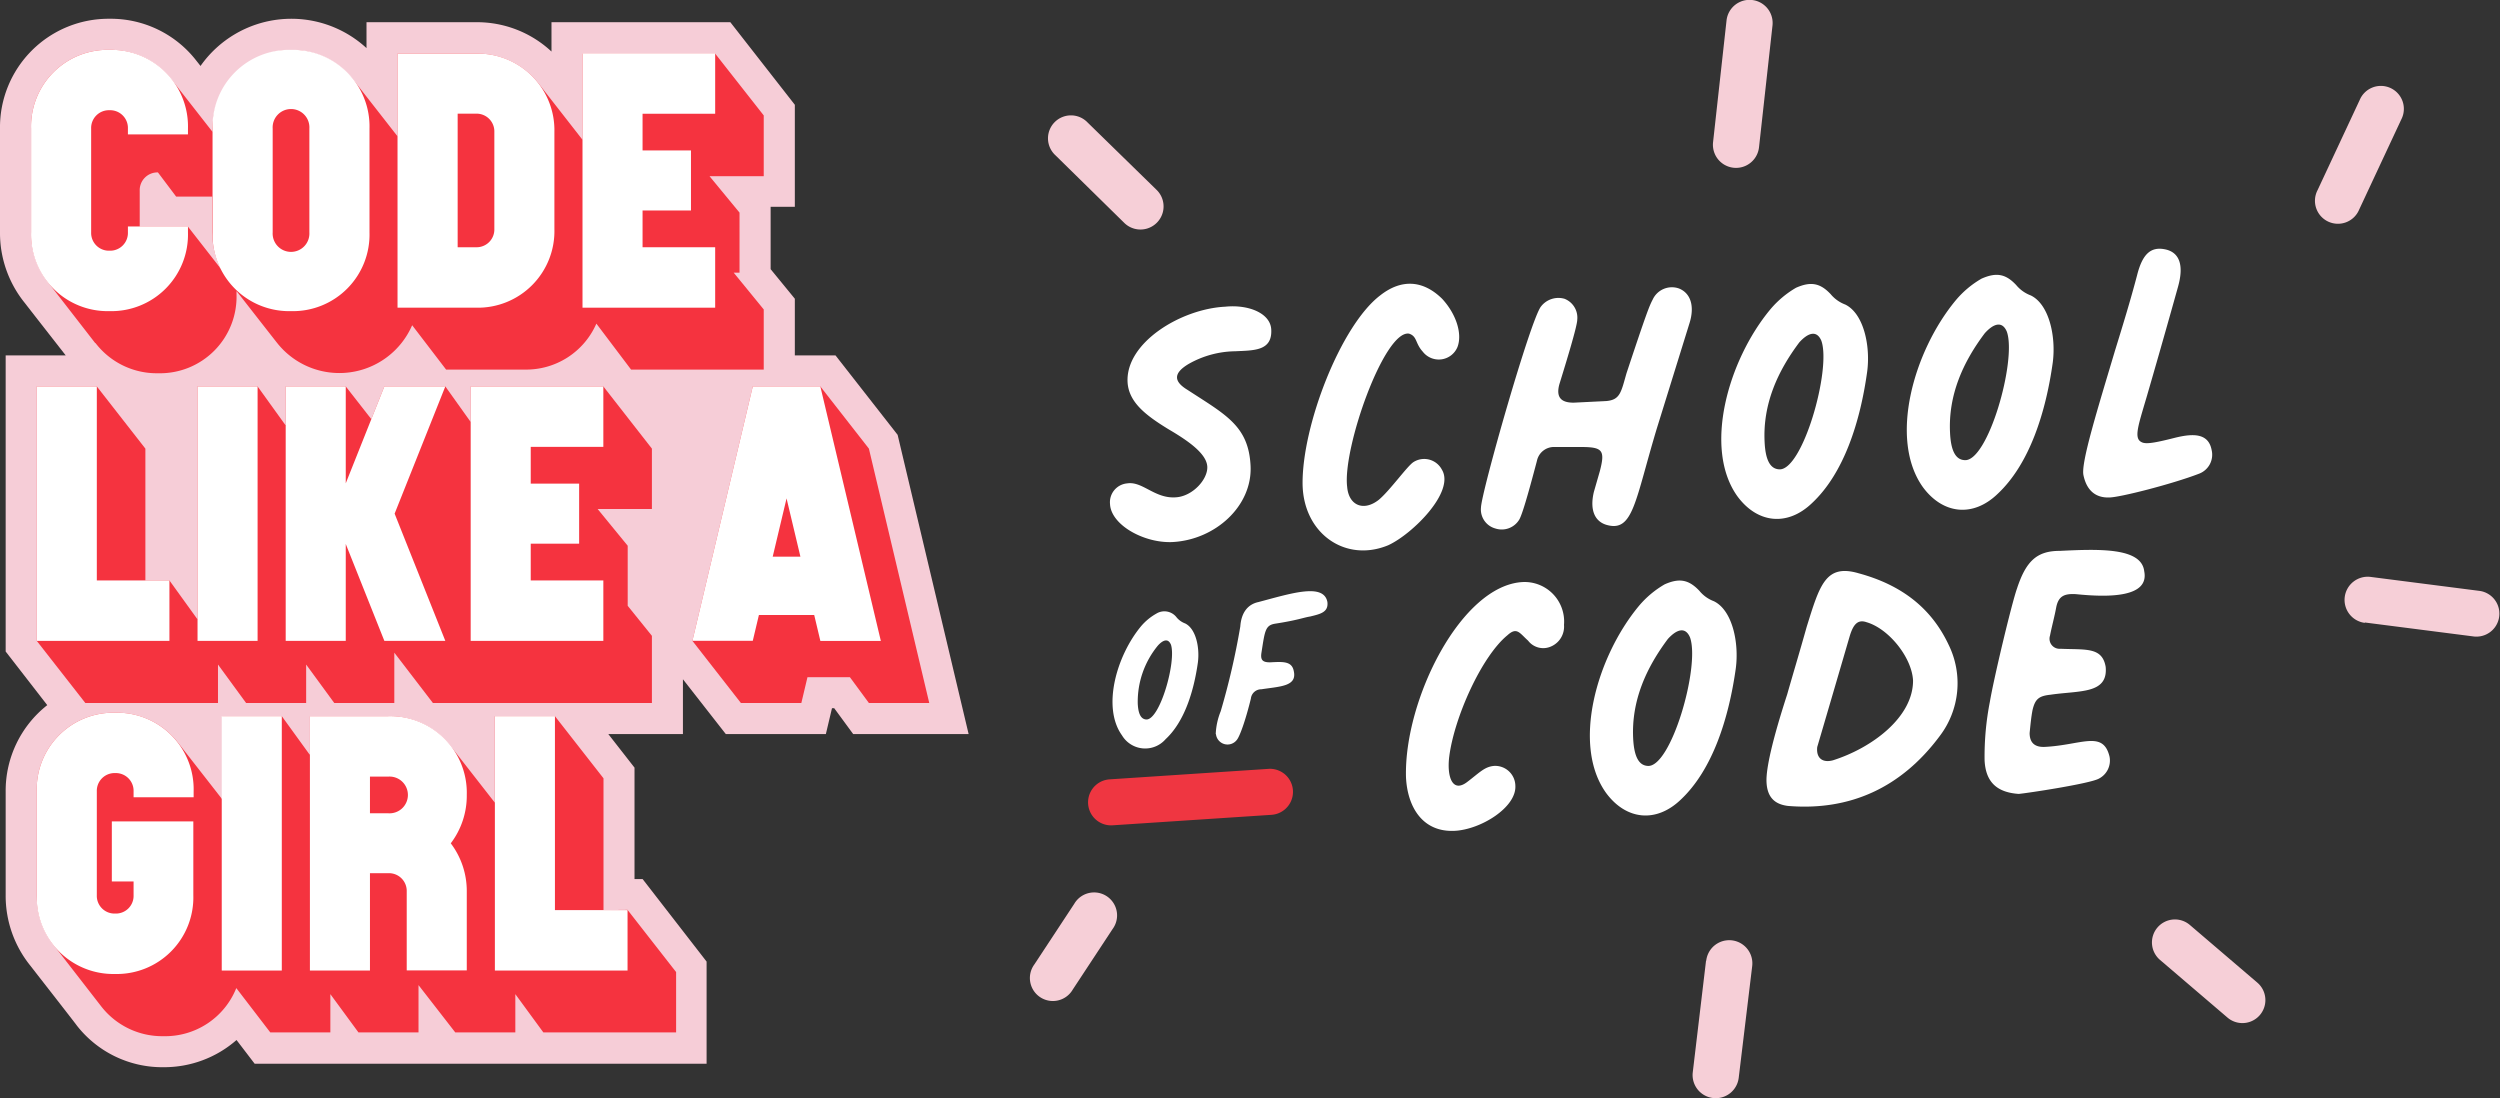 <svg xmlns="http://www.w3.org/2000/svg" xmlns:xlink="http://www.w3.org/1999/xlink" viewBox="0 0 326.39 143.4"><rect x="0" y="0" width="326.39" height="143.4" fill="#333333" stroke="none"/><defs><style>.cls-1{fill:none;}.cls-2{fill:#fff;}.cls-3{fill:#ef3641;}.cls-4{fill:#f6cfd7;}.cls-5{clip-path:url(#clip-path);}.cls-6{fill:#f6cdd7;}.cls-7{fill:#f5333f;}</style><clipPath id="clip-path" transform="translate(0)"><rect class="cls-1" y="2.45" width="126.46" height="136.88"/></clipPath></defs><g id="Layer_2" data-name="Layer 2"><g id="Layer_1-2" data-name="Layer 1"><path class="cls-2" d="M144.92,65.81a2.47,2.47,0,0,1,2.23-2.7c2-.32,3.59,2,6.33,1.82,2.2-.11,4.22-2.34,4.14-4s-2.37-3.31-5-4.85c-3-1.83-5.27-3.55-5.41-6.21-.25-5.16,7-9.55,12.76-9.83,3-.31,5.91.84,6,3,.14,2.81-2.3,2.7-4.73,2.82a12.61,12.61,0,0,0-6.08,1.67c-1.93,1.16-2,2.23-.14,3.36,5,3.26,8,4.7,8.25,9.94s-4.62,9.67-10.24,9.94C149.36,70.92,145.05,68.54,144.92,65.81Z" transform="translate(0)"/><path class="cls-2" d="M170.06,63.2c-.07-7.68,5-20.72,10.13-24.63,2.78-2.19,5.61-2,8.09.44,1.85,2,2.66,4.59,2,6.3a2.64,2.64,0,0,1-4.53.6c-1-1.09-.71-2-1.79-2.35-3.23-.52-8.7,15-8.08,20,.2,2.43,2.14,3.25,4.12,1.7,1.46-1.21,3.74-4.44,4.55-4.94a2.61,2.61,0,0,1,3.7,1c1.74,2.88-3.85,8.41-7,9.86C175.67,73.5,170.15,69.67,170.06,63.2Z" transform="translate(0)"/><path class="cls-2" d="M208.09,64.22l.78-2.71c.7-2.69.38-3.14-2.36-3.15-1.15,0-2.36,0-3.5,0a2.27,2.27,0,0,0-2.35,1.79c-1.28,4.86-1.94,7-2.29,7.65A2.67,2.67,0,0,1,195.24,69a2.57,2.57,0,0,1-1.89-2.73c.05-2,6.48-24.6,7.84-26.26a2.87,2.87,0,0,1,3.07-1,2.64,2.64,0,0,1,1.66,2.73c0,.84-1.47,5.63-2.33,8.41-.45,1.63.12,2.43,1.87,2.42l4.25-.21c1.82-.16,1.93-1.16,2.64-3.63,2.65-8,3-8.82,3.41-9.6a2.76,2.76,0,0,1,3.43-1.47c1.55.61,2.09,2.34,1.37,4.58l-4.27,13.76c-2.81,9.35-3.07,13.39-6.38,12.57C208.21,68.17,207.52,66.6,208.09,64.22Z" transform="translate(0)"/><path class="cls-2" d="M226.84,64.81c-4.49-6.24-1.25-17.74,4.28-24.41a12.76,12.76,0,0,1,3.36-2.83c1.94-.86,3.17-.61,4.53.84a4.54,4.54,0,0,0,1.9,1.35c2.41,1.18,3.31,5.4,2.86,8.77-.89,6.44-3,13.24-7.22,17.17C233.36,68.75,229.45,68.34,226.84,64.81Zm10.95-20.32c-.6-1.42-1.73-1.06-2.88.21-2.79,3.72-4.78,8-4.53,13,.1,2.13.62,3.47,1.84,3.57C235.29,61.66,239.12,48.23,237.79,44.49Z" transform="translate(0)"/><path class="cls-2" d="M251.06,63.62c-4.49-6.25-1.25-17.75,4.28-24.42a12.53,12.53,0,0,1,3.36-2.82c1.94-.86,3.17-.62,4.53.84a4.54,4.54,0,0,0,1.9,1.35c2.41,1.17,3.31,5.39,2.87,8.76-.9,6.44-3,13.24-7.23,17.18C257.58,67.56,253.67,67.14,251.06,63.62ZM262,43.29c-.6-1.42-1.73-1.06-2.88.22-2.79,3.71-4.78,8-4.53,13,.1,2.12.62,3.47,1.85,3.56C259.51,60.46,263.34,47,262,43.29Z" transform="translate(0)"/><path class="cls-2" d="M272,62c-.31-1.66,1.86-8.62,4.14-16.27,1-3.24,2-6.49,2.87-9.8.7-2.78,1.79-3.75,3.64-3.38s2.53,2,1.69,4.94c-1.55,5.56-3.11,11-4.09,14.36-1.11,3.78-1.71,5.41-.62,5.89.55.28,1.75.07,4.38-.6,2.34-.57,4.31-.59,4.73,1.6a2.65,2.65,0,0,1-1.68,3.12c-3.43,1.32-10.35,3.1-11.72,3.09C273.51,65,272.39,63.94,272,62Z" transform="translate(0)"/><path class="cls-2" d="M146.48,96c-2.62-3.65-.73-10.35,2.49-14.24a7.3,7.3,0,0,1,2-1.65,2,2,0,0,1,2.64.49,2.64,2.64,0,0,0,1.11.79c1.41.68,1.93,3.14,1.67,5.11-.53,3.75-1.75,7.72-4.21,10A3.53,3.53,0,0,1,146.48,96Zm6.38-11.86c-.35-.82-1-.61-1.68.13a11.54,11.54,0,0,0-2.64,7.59c.06,1.23.36,2,1.07,2.07C151.4,94.14,153.63,86.3,152.86,84.12Z" transform="translate(0)"/><path class="cls-2" d="M158.72,95.86a8.86,8.86,0,0,1,.65-3,95,95,0,0,0,2.56-11.08c.13-1.83,1-2.89,2.37-3.18,4.34-1.15,8.53-2.51,9,0,.15,1.33-.9,1.56-2.26,1.89-.84.13-1.62.48-4.53.93-1.32.2-1.37.91-1.81,3.73-.17,1,.11,1.33,1.13,1.32,1.64-.08,2.83-.18,3.08,1.14.45,2-1.73,2-4.24,2.38a1.36,1.36,0,0,0-1.36,1.22c-.74,3-1.48,5-1.86,5.42a1.52,1.52,0,0,1-2.7-.8Z" transform="translate(0)"/><path class="cls-2" d="M183.56,101.47c-.27-10.1,7.21-25.09,15.26-25.48a5.16,5.16,0,0,1,5.37,5.59,2.82,2.82,0,0,1-1.69,2.82,2.49,2.49,0,0,1-3-.76c-1.12-1-1.46-1.83-2.7-.7-3.36,2.75-6.93,10.69-7.59,15.82-.33,2.6.39,4.85,2.37,3.31,1.61-1.22,2.26-2,3.55-2.08a2.64,2.64,0,0,1,2.71,2.61c.14,2.81-4.51,5.7-7.92,5.87C185.66,108.68,183.74,105.27,183.56,101.47Z" transform="translate(0)"/><path class="cls-2" d="M209.69,103.53c-4.5-6.24-1.26-17.74,4.27-24.41a12.64,12.64,0,0,1,3.37-2.83c1.93-.86,3.16-.61,4.53.84a4.48,4.48,0,0,0,1.89,1.36c2.42,1.17,3.31,5.39,2.87,8.76-.9,6.44-3,13.24-7.22,17.18C216.2,107.47,212.3,107.06,209.69,103.53Zm10.95-20.32c-.61-1.42-1.73-1.06-2.89.21-2.78,3.72-4.78,8-4.53,13,.11,2.13.63,3.47,1.85,3.57C218.13,100.38,222,87,220.64,83.21Z" transform="translate(0)"/><path class="cls-2" d="M230.63,102.12c-.09-1.75.79-5.59,2.7-11.47.59-2.09,1.7-5.79,2.54-8.8,1.71-5.49,2.48-8.27,6.8-7,5.71,1.55,9.52,4.63,11.73,9.32a11.38,11.38,0,0,1-1.16,11.93c-5,6.72-11.7,9.79-19.8,9.12C231.61,105,230.72,104,230.63,102.12Zm19.13-13.27c-.15-3-3.15-6.77-6.08-7.62-1.16-.4-1.74.32-2.2,1.86-.58,2-4,13.67-4.23,14.44-.16,1.46.71,2.1,2.06,1.73C244.41,97.64,249.77,93.64,249.76,88.85Z" transform="translate(0)"/><path class="cls-2" d="M259.1,99.27a37.1,37.1,0,0,1,.69-7.65c.53-3.14,2.87-12.92,3.54-14.78,1.19-3.64,2.64-4.93,5.61-4.92,5.09-.25,10.64-.45,11,2.65.7,3.47-4.7,3.43-8.91,3-1.45-.08-2.28.19-2.58,1.73-.24,1.3-.57,2.46-.81,3.69A1.31,1.31,0,0,0,269,84.7c3.28.15,5.47-.27,5.91,2.38.32,3.56-3.43,3.06-7.21,3.62-1.51.16-2,.56-2.34,2-.18.92-.28,2-.38,3,0,1.22.62,1.88,2,1.81,4.78-.24,7.58-2.2,8.43,1.26a2.65,2.65,0,0,1-1.38,2.88c-1.18.67-9.49,1.92-10.48,2C260.68,103.45,259.24,102.08,259.1,99.27Z" transform="translate(0)"/><path class="cls-3" d="M145.24,107.75,166,106.38a3,3,0,0,0-.4-6l-20.74,1.37a3,3,0,0,0,.4,6" transform="translate(0)"/><path class="cls-4" d="M282,125.32l8.81,7.53a3,3,0,1,0,3.9-4.56l-8.81-7.53a3,3,0,1,0-3.9,4.56" transform="translate(0)"/><path class="cls-4" d="M308.74,81.27,323,83.1a3,3,0,0,0,.76-5.95L309.5,75.32a3,3,0,1,0-.76,6" transform="translate(0)"/><path class="cls-4" d="M140.25,118l-5.2,7.9a3,3,0,1,0,5,3.3l5.2-7.9a3,3,0,1,0-5-3.3" transform="translate(0)"/><path class="cls-4" d="M222.73,125.45,221,140a3,3,0,0,0,6,.71l1.76-14.58a3,3,0,0,0-6-.72" transform="translate(0)"/><path class="cls-4" d="M151,24.79,142,16a3,3,0,1,0-4.21,4.27l9,8.84A3,3,0,1,0,151,24.79" transform="translate(0)"/><path class="cls-4" d="M308,27.37l5.5-11.77a3,3,0,1,0-5.43-2.54l-5.5,11.77A3,3,0,1,0,308,27.37" transform="translate(0)"/><path class="cls-4" d="M229.65,19.23l1.76-15.9a3,3,0,0,0-6-.66l-1.76,15.9a3,3,0,0,0,6,.66" transform="translate(0)"/><g class="cls-5"><path class="cls-6" d="M117.19,56.77,109.08,46.4h-5.31V39l-3.16-3.86V27h3.16V13.68L95.35,2.9H72V6.73A14.25,14.25,0,0,0,62.14,2.9H47.85V6.28A14.49,14.49,0,0,0,26.18,8.61c-.08-.09-.15-.19-.23-.29l-.31-.39A14.14,14.14,0,0,0,14.3,2.45,14.17,14.17,0,0,0,0,16.79V30.33a14.51,14.51,0,0,0,3.26,9.25c.09.13,5.25,6.73,5.32,6.82H.74V85.06l5.43,7A14.23,14.23,0,0,0,.74,103.33v13.55A14.5,14.5,0,0,0,4,126.12c.09.13,5.93,7.6,6,7.73a14.14,14.14,0,0,0,11.35,5.48,14.35,14.35,0,0,0,9.53-3.55l2.37,3.1h59V125.54L83.9,114.77H82.84V100.22l-3.42-4.38h9.74V88.68l5.6,7.16h13.06l.8-3.38h.29l2.48,3.38h15.07l-9.27-39.07Z" transform="translate(0)"/></g><path class="cls-7" d="M18.24,24.91a2.32,2.32,0,0,1,2.38-2.4L23,25.67h4.71v4.66a10.7,10.7,0,0,0,1.23,5L28.76,35l-4.22-5.41h-6.3V24.91ZM12.47,44.79a10.07,10.07,0,0,0,8.17,3.94A10,10,0,0,0,30.88,38.45V38c.05.06,5.18,6.63,5.29,6.76a10.36,10.36,0,0,0,17.64-2.3l4.43,5.79H68.48a10,10,0,0,0,9.38-6l4.53,6H99.71V40.4l-3.92-4.8h.76V27.76L92.63,23h7.08V15.07L93.37,7H76.05V18.25h0c-.1-.13-5.63-7.22-5.74-7.35A10.1,10.1,0,0,0,62.14,7H51.9V17.8h0c-.1-.13-5.63-7.21-5.74-7.34a10.31,10.31,0,0,0-18.41,6.34v.42c-.05-.06-5.18-6.63-5.29-6.76A10.09,10.09,0,0,0,14.3,6.51,10,10,0,0,0,4.06,16.79V30.33a10.38,10.38,0,0,0,2.37,6.73l6,7.73Z" transform="translate(0)"/><polygon class="cls-7" points="85.11 58.57 78.77 50.45 61.45 50.45 61.45 55.09 58.14 50.45 50.18 50.45 48.46 54.77 48.46 54.7 45.14 50.45 37.3 50.45 37.3 55.48 37.25 55.48 33.63 50.45 25.79 50.45 25.79 80.8 25.74 80.8 22.12 75.78 18.98 75.78 18.98 58.57 12.64 50.45 4.8 50.45 4.8 83.67 11.14 91.78 28.46 91.78 28.46 86.76 32.13 91.78 39.97 91.78 39.97 86.76 43.64 91.78 51.48 91.78 51.48 85.21 56.52 91.78 85.11 91.78 85.11 83.01 81.95 79.09 81.95 71.25 78.02 66.45 85.11 66.45 85.11 58.57 85.11 58.57"/><path class="cls-7" d="M78.79,118.82V101.61L72.45,93.5H64.6v11.29h0c-.1-.13-5.63-7.22-5.74-7.35A10.09,10.09,0,0,0,50.7,93.5H40.46v5h-.05l-3.62-5H29v10.84h0c-.1-.14-5.63-7.22-5.74-7.35A10.09,10.09,0,0,0,15,93.05,10,10,0,0,0,4.8,103.33v13.55a10.35,10.35,0,0,0,2.37,6.72l6,7.73a10.08,10.08,0,0,0,8.17,3.95A10,10,0,0,0,30.85,129l4.44,5.79h7.84v-5l3.67,5h7.84v-6.18l4.8,6.18h7.84v-5l3.66,5H88.27v-7.88l-6.34-8.12Z" transform="translate(0)"/><polygon class="cls-7" points="113.44 58.57 107.1 50.45 98.28 50.45 90.4 83.67 96.73 91.78 104.62 91.78 105.42 88.41 110.96 88.41 113.44 91.78 121.32 91.78 113.44 58.57 113.44 58.57"/><path class="cls-2" d="M14.3,6.51A10,10,0,0,0,4.06,16.79V30.33A10,10,0,0,0,14.3,40.62,10,10,0,0,0,24.54,30.33v-.76H16.7v.76a2.32,2.32,0,0,1-2.4,2.4,2.32,2.32,0,0,1-2.4-2.4V16.79a2.32,2.32,0,0,1,2.4-2.4,2.32,2.32,0,0,1,2.4,2.4v.76h7.84v-.76A10,10,0,0,0,14.3,6.51Z" transform="translate(0)"/><path class="cls-2" d="M35.6,16.79a2.4,2.4,0,1,1,4.79,0V30.33a2.4,2.4,0,1,1-4.79,0V16.79ZM38,6.51A10,10,0,0,0,27.75,16.79V30.33A10,10,0,0,0,38,40.62,10,10,0,0,0,48.24,30.33V16.79A10,10,0,0,0,38,6.51Z" transform="translate(0)"/><path class="cls-2" d="M59.75,14.84h2.39a2.32,2.32,0,0,1,2.4,2.4V29.88a2.32,2.32,0,0,1-2.4,2.4H59.75V14.84ZM62.14,7H51.9V40.17H62.14A10,10,0,0,0,72.38,29.88V17.24A10,10,0,0,0,62.14,7Z" transform="translate(0)"/><polygon class="cls-2" points="76.05 40.17 93.37 40.17 93.37 32.28 83.89 32.28 83.89 27.48 90.21 27.48 90.21 19.64 83.89 19.64 83.89 14.85 93.37 14.85 93.37 6.96 76.05 6.96 76.05 40.17 76.05 40.17"/><polygon class="cls-2" points="12.64 50.45 4.8 50.45 4.8 83.67 22.12 83.67 22.12 75.78 12.64 75.78 12.64 50.45 12.64 50.45"/><polygon class="cls-2" points="25.79 83.67 33.63 83.67 33.63 50.45 25.79 50.45 25.79 83.67 25.79 83.67"/><polygon class="cls-2" points="50.18 50.45 45.14 63.1 45.14 50.45 37.3 50.45 37.3 83.67 45.14 83.67 45.14 71.02 50.18 83.67 58.14 83.67 51.52 67.06 58.14 50.45 50.18 50.45 50.18 50.45"/><polygon class="cls-2" points="61.45 83.67 78.77 83.67 78.77 75.78 69.29 75.78 69.29 70.98 75.61 70.98 75.61 63.14 69.29 63.14 69.29 58.34 78.77 58.34 78.77 50.45 61.45 50.45 61.45 83.67 61.45 83.67"/><polygon class="cls-2" points="28.95 126.71 36.79 126.71 36.79 93.5 28.95 93.5 28.95 126.71 28.95 126.71"/><path class="cls-2" d="M48.3,101.39h2.4a2.4,2.4,0,1,1,0,4.79H48.3v-4.79Zm2.4-7.89H40.46v33.21H48.3V114h2.4a2.32,2.32,0,0,1,2.4,2.4v10.29h7.84V116.42a10.3,10.3,0,0,0-2.09-6.32,10.26,10.26,0,0,0,2.09-6.32A10,10,0,0,0,50.7,93.5Z" transform="translate(0)"/><polygon class="cls-2" points="72.45 118.82 72.45 93.5 64.61 93.5 64.61 126.71 81.93 126.71 81.93 118.82 72.45 118.82 72.45 118.82"/><path class="cls-2" d="M100.88,72.68l1.81-7.61,1.81,7.61Zm6.22,11H115L107.1,50.45H98.28L90.4,83.66h7.88l.8-3.37h7.22l.8,3.37Z" transform="translate(0)"/><path class="cls-2" d="M15,93.05A10,10,0,0,0,4.8,103.33v13.55A10,10,0,0,0,15,127.16a10,10,0,0,0,10.24-10.28v-9.64H14.6v7.84h2.84v1.8a2.31,2.31,0,0,1-2.4,2.39,2.31,2.31,0,0,1-2.4-2.39V103.33a2.32,2.32,0,0,1,2.4-2.4,2.32,2.32,0,0,1,2.4,2.4v.76h7.84v-.76A10,10,0,0,0,15,93.05Z" transform="translate(0)"/></g></g></svg>